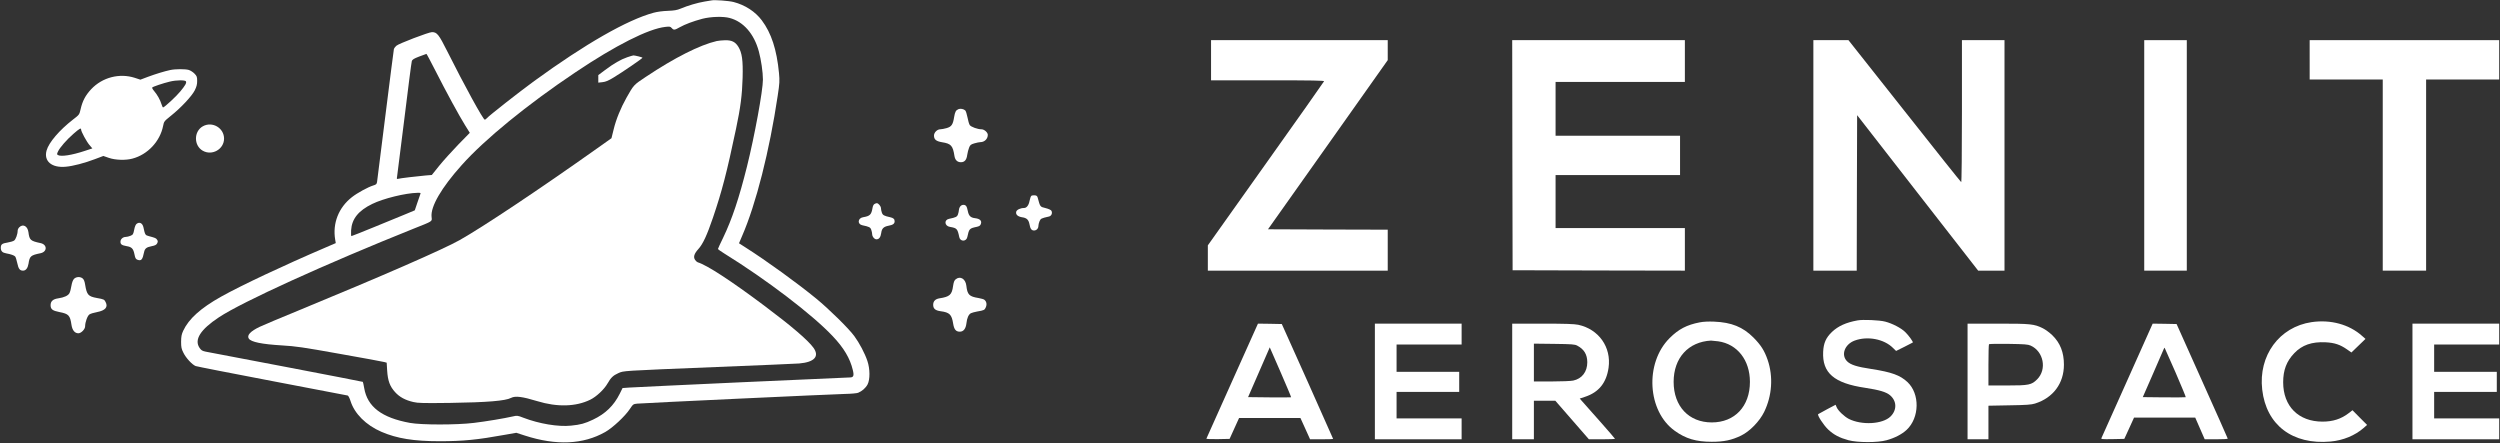 <?xml version="1.0" standalone="no"?>
<!DOCTYPE svg PUBLIC "-//W3C//DTD SVG 20010904//EN"
 "http://www.w3.org/TR/2001/REC-SVG-20010904/DTD/svg10.dtd">
<svg version="1.0" xmlns="http://www.w3.org/2000/svg"
 width="3113pt" height="552pt" viewBox="0 0 3113 552"
 preserveAspectRatio="xMidYMid meet">

<rect x="0" y="0" width="3113" height="552" fill="#333333" stroke="none"/>

<g transform="translate(0,552) scale(0.1,-0.1)"
fill="#ffffff" stroke="none">
<path d="M8860 5515 c-8 -2 -49 -9 -90 -15 -83 -14 -204 -49 -294 -87 -45 -19
-80 -25 -160 -28 -62 -2 -131 -11 -179 -24 -329 -90 -847 -386 -1485 -850
-183 -133 -565 -433 -591 -464 -7 -10 -19 -17 -25 -17 -20 0 -255 429 -465
848 -107 213 -129 242 -192 242 -40 0 -417 -144 -444 -170 -14 -13 -27 -30
-30 -39 -2 -9 -50 -378 -105 -821 -55 -443 -102 -819 -105 -836 -4 -26 -12
-33 -46 -43 -66 -20 -201 -94 -267 -146 -166 -130 -243 -326 -208 -531 l7 -41
-123 -53 c-528 -226 -1054 -474 -1303 -613 -256 -143 -404 -277 -473 -424 -22
-47 -26 -73 -27 -138 0 -68 4 -89 29 -138 31 -64 108 -147 152 -165 16 -6 445
-90 954 -187 509 -97 932 -178 940 -180 8 -3 23 -32 34 -66 49 -159 193 -303
386 -386 192 -83 403 -117 725 -117 289 0 470 18 812 80 l142 25 108 -35 c390
-126 725 -111 1000 45 93 53 247 197 305 285 41 61 43 63 92 68 67 7 2423 117
2591 121 72 1 143 8 160 14 49 20 94 59 118 104 32 61 31 195 -2 292 -32 96
-101 226 -163 310 -71 97 -317 338 -473 466 -239 196 -625 475 -882 638 l-81
52 38 89 c174 399 342 1063 444 1748 24 157 25 184 16 283 -28 292 -95 497
-214 656 -82 109 -208 191 -351 228 -56 15 -242 29 -275 20z m226 -219 c171
-45 304 -197 363 -416 28 -102 51 -259 51 -351 0 -135 -103 -699 -199 -1084
-98 -392 -185 -653 -296 -884 -36 -73 -65 -137 -65 -141 0 -4 35 -30 78 -56
525 -325 1095 -759 1349 -1028 140 -147 218 -279 252 -423 18 -72 9 -93 -37
-93 -54 0 -2653 -119 -2748 -126 l-82 -6 -35 -71 c-74 -148 -178 -249 -332
-322 -103 -49 -155 -63 -274 -75 -159 -17 -397 23 -593 98 -74 29 -78 29 -135
16 -100 -23 -332 -62 -483 -80 -210 -26 -655 -26 -795 0 -351 64 -530 200
-570 433 -7 41 -15 76 -17 78 -2 2 -431 85 -953 185 -523 99 -974 185 -1003
191 -44 9 -56 17 -77 47 -70 102 11 229 241 381 293 194 1332 666 2423 1103
246 98 231 88 225 146 -15 128 122 364 376 647 289 323 816 753 1413 1153 501
337 912 544 1122 567 53 6 62 5 79 -14 25 -28 36 -27 99 9 68 38 170 76 282
106 105 27 260 32 341 10z m-3666 -653 c138 -272 298 -565 371 -682 33 -51 59
-94 59 -95 0 0 -65 -67 -144 -147 -78 -81 -185 -199 -236 -262 l-93 -116 -76
-6 c-104 -9 -322 -35 -345 -42 -15 -4 -17 -1 -12 24 3 15 44 341 91 723 47
382 88 706 93 719 5 19 25 31 92 57 47 17 87 32 90 33 3 0 52 -92 110 -206z
m-186 -1540 c-4 -10 -22 -60 -38 -110 l-31 -92 -110 -46 c-60 -24 -236 -97
-390 -160 -154 -63 -284 -115 -289 -115 -5 0 -6 33 -4 73 9 142 91 244 264
328 137 67 411 135 563 138 38 1 42 -1 35 -16z"/>
<path d="M8925 5009 c-211 -49 -523 -206 -883 -446 -152 -101 -150 -99 -240
-258 -73 -130 -131 -272 -161 -397 l-27 -109 -179 -127 c-705 -500 -1413 -973
-1710 -1141 -206 -116 -952 -442 -2010 -878 -220 -90 -436 -181 -480 -202
-116 -55 -164 -106 -137 -147 28 -43 163 -70 413 -85 171 -10 256 -22 719
-105 289 -51 539 -97 555 -102 l30 -8 6 -100 c8 -126 34 -196 99 -267 55 -61
127 -100 227 -123 59 -14 122 -15 458 -11 461 7 688 25 760 63 52 27 141 15
325 -41 248 -76 481 -70 660 18 76 37 174 129 215 202 41 72 70 100 133 128
71 31 17 28 1222 77 531 21 994 41 1031 44 190 16 256 88 178 196 -68 94 -271
268 -614 525 -410 307 -711 504 -827 539 -9 3 -24 16 -33 30 -24 36 -12 76 41
135 57 63 107 171 182 391 112 330 172 560 287 1106 56 264 76 421 82 634 6
222 -7 312 -54 389 -38 60 -81 81 -163 80 -36 -1 -83 -5 -105 -10z"/>
<path d="M7810 4807 c-79 -27 -167 -77 -277 -160 l-83 -62 0 -47 0 -47 53 6
c39 4 74 19 141 60 106 64 356 235 356 244 0 6 -92 29 -113 29 -7 0 -41 -11
-77 -23z"/>
<path d="M15080 4770 l0 -250 706 0 c561 0 705 -3 701 -12 -2 -7 -329 -470
-726 -1028 l-721 -1015 0 -157 0 -158 1120 0 1120 0 0 255 0 255 -745 2 -746
3 746 1053 745 1053 0 125 0 124 -1100 0 -1100 0 0 -250z"/>
<path d="M18832 3588 l3 -1433 1073 -3 1072 -2 0 265 0 265 -805 0 -805 0 0
330 0 330 775 0 775 0 0 245 0 245 -775 0 -775 0 0 335 0 335 805 0 805 0 0
260 0 260 -1075 0 -1075 0 2 -1432z"/>
<path d="M22580 3585 l0 -1435 270 0 270 0 2 968 3 968 753 -968 754 -968 164
0 164 0 0 1435 0 1435 -265 0 -265 0 0 -886 c0 -514 -4 -884 -9 -882 -5 2
-323 400 -706 886 l-698 882 -218 0 -219 0 0 -1435z"/>
<path d="M26700 3585 l0 -1435 265 0 265 0 0 1435 0 1435 -265 0 -265 0 0
-1435z"/>
<path d="M28760 4775 l0 -245 455 0 455 0 0 -1190 0 -1190 270 0 270 0 0 1190
0 1190 455 0 455 0 0 245 0 245 -1180 0 -1180 0 0 -245z"/>
<path d="M2120 4648 c-74 -16 -179 -48 -279 -85 l-93 -35 -70 23 c-191 61
-403 6 -542 -141 -71 -76 -109 -147 -132 -249 -16 -69 -16 -69 -94 -129 -171
-133 -302 -286 -330 -386 -37 -133 64 -219 240 -202 90 8 232 45 361 94 l106
40 69 -24 c82 -28 208 -32 293 -9 190 50 344 215 382 407 11 56 13 59 98 127
122 97 260 244 296 316 23 46 30 74 30 117 0 51 -4 61 -33 91 -18 19 -50 39
-71 46 -45 13 -167 13 -231 -1z m196 -142 c8 -20 -9 -50 -72 -126 -46 -57
-189 -190 -213 -198 -4 -1 -13 17 -20 40 -15 52 -54 121 -93 166 -16 18 -26
37 -23 42 6 10 136 54 220 74 82 20 194 21 201 2z m-1306 -600 c0 -24 68 -150
104 -192 l36 -42 -94 -31 c-163 -54 -299 -75 -336 -51 -12 8 -12 13 2 43 24
51 108 147 193 221 77 67 95 77 95 52z"/>
<path d="M11935 4161 c-33 -14 -43 -33 -54 -98 -15 -94 -32 -120 -93 -138 -28
-8 -65 -15 -80 -15 -38 0 -78 -40 -78 -78 0 -49 27 -71 100 -83 113 -18 135
-42 155 -172 8 -50 36 -77 80 -77 46 0 71 29 79 92 4 27 14 67 23 89 13 34 22
41 66 54 28 8 61 15 73 15 53 0 94 40 94 91 0 30 -44 69 -78 69 -50 0 -131 30
-147 53 -8 13 -21 56 -28 96 -8 40 -20 79 -28 86 -19 18 -60 26 -84 16z"/>
<path d="M2525 3947 c-113 -64 -113 -240 0 -304 116 -66 265 19 265 151 0 134
-148 219 -265 153z"/>
<path d="M12843 3082 c-7 -4 -17 -33 -23 -63 -10 -55 -36 -89 -69 -89 -45 0
-91 -22 -97 -46 -9 -35 18 -60 71 -69 60 -8 83 -31 94 -87 10 -57 25 -78 57
-78 30 0 54 25 54 56 0 14 6 40 14 59 15 34 21 37 118 59 31 7 46 43 30 72 -6
10 -36 24 -73 33 -69 17 -66 13 -98 131 -5 19 -14 26 -36 28 -17 1 -36 -1 -42
-6z"/>
<path d="M10888 2979 c-10 -5 -20 -26 -23 -47 -15 -86 -31 -102 -118 -117 -67
-11 -74 -87 -9 -100 86 -18 100 -25 111 -57 6 -17 11 -41 11 -52 0 -32 28 -66
54 -66 32 0 52 27 59 79 7 56 30 78 90 90 56 10 77 25 77 56 0 27 -15 41 -55
50 -78 17 -93 26 -104 57 -6 17 -11 42 -11 54 0 26 -32 64 -52 64 -7 0 -21 -5
-30 -11z"/>
<path d="M11956 2948 c-9 -12 -16 -32 -16 -44 0 -11 -5 -35 -11 -52 -11 -32
-25 -39 -112 -57 -64 -13 -56 -89 11 -100 88 -15 95 -23 117 -128 12 -58 88
-57 100 1 22 104 25 108 120 128 30 7 42 15 49 36 14 39 -12 64 -71 71 -57 6
-80 29 -92 90 -4 26 -14 54 -21 62 -18 22 -57 18 -74 -7z"/>
<path d="M1704 2735 c-14 -9 -25 -34 -33 -75 -11 -56 -15 -63 -46 -76 -19 -8
-45 -14 -57 -14 -37 0 -68 -27 -68 -60 0 -33 16 -44 77 -55 63 -10 83 -31 97
-100 10 -51 16 -61 39 -70 47 -16 62 1 81 95 9 45 30 62 92 74 46 9 61 17 71
36 10 20 10 29 -1 45 -13 20 -21 23 -103 45 -44 11 -47 16 -67 110 -11 50 -47
70 -82 45z"/>
<path d="M240 2690 c-11 -11 -20 -29 -20 -41 0 -45 -24 -111 -45 -125 -12 -8
-48 -19 -80 -24 -70 -11 -85 -23 -85 -66 0 -41 20 -61 68 -69 57 -10 99 -25
111 -39 7 -8 18 -45 26 -82 15 -72 32 -94 72 -94 35 0 59 32 68 86 14 95 27
106 150 131 85 18 85 108 0 126 -126 27 -138 37 -151 136 -10 76 -68 107 -114
61z"/>
<path d="M921 2047 c-14 -16 -25 -46 -32 -87 -5 -34 -16 -75 -24 -90 -16 -31
-65 -54 -140 -65 -65 -9 -95 -36 -95 -85 0 -51 24 -69 111 -86 114 -22 132
-41 149 -159 10 -67 41 -105 86 -105 35 0 84 51 84 87 0 52 29 132 54 148 13
9 56 22 95 29 103 20 139 62 106 125 -16 32 -22 35 -107 50 -110 20 -127 39
-148 167 -6 40 -16 65 -31 77 -31 25 -81 22 -108 -6z"/>
<path d="M11900 2042 c-17 -14 -25 -35 -32 -82 -15 -111 -41 -135 -171 -155
-50 -8 -77 -36 -77 -80 0 -48 26 -71 91 -80 114 -15 140 -41 158 -156 12 -72
34 -99 83 -99 45 0 74 36 82 104 7 66 27 111 56 126 11 6 46 15 77 21 88 15
94 18 109 54 15 36 8 71 -18 92 -7 7 -41 16 -73 22 -117 19 -139 41 -152 154
-10 86 -77 125 -133 79z"/>
<path d="M23128 1530 c-141 -26 -237 -69 -315 -142 -76 -72 -106 -140 -111
-248 -13 -264 136 -392 523 -449 176 -27 259 -51 309 -92 86 -72 89 -185 6
-266 -99 -96 -358 -110 -519 -29 -57 30 -133 102 -151 145 l-13 31 -106 -56
c-58 -31 -108 -58 -111 -61 -14 -13 68 -138 125 -192 71 -66 140 -102 253
-133 112 -30 364 -31 473 0 102 28 191 74 250 129 162 151 167 450 10 596 -91
85 -196 123 -447 162 -181 27 -260 52 -304 96 -79 79 -31 211 94 258 160 59
366 20 478 -92 l38 -37 103 51 c56 28 103 53 105 54 8 7 -53 91 -95 131 -51
50 -160 106 -248 129 -71 19 -280 28 -347 15z"/>
<path d="M21165 1506 c-161 -31 -264 -85 -375 -196 -312 -311 -278 -911 65
-1155 136 -98 266 -136 460 -136 152 0 247 20 365 77 109 53 230 178 287 294
99 202 115 440 44 648 -40 116 -84 185 -177 279 -132 132 -273 189 -489 198
-70 3 -135 0 -180 -9z m230 -236 c238 -34 395 -234 395 -505 0 -305 -189 -505
-475 -505 -286 0 -475 201 -475 505 0 298 183 499 465 514 11 0 52 -4 90 -9z"/>
<path d="M28785 1509 c-403 -59 -665 -416 -616 -840 50 -441 377 -690 851
-647 156 14 304 75 412 169 l43 38 -91 91 -91 92 -49 -38 c-93 -71 -195 -104
-324 -104 -299 0 -490 191 -490 490 0 151 42 262 138 362 97 102 219 144 389
136 114 -6 182 -29 267 -88 l56 -39 87 84 88 85 -43 38 c-161 143 -390 205
-627 171z"/>
<path d="M15345 779 c-176 -392 -322 -716 -323 -721 -2 -5 62 -7 142 -6 l147
3 59 130 59 130 382 0 382 0 60 -132 60 -133 143 0 c79 0 144 2 144 5 0 2
-144 325 -319 717 l-320 713 -148 3 -149 2 -319 -711z m732 -206 c-2 -2 -124
-2 -270 -1 l-266 3 120 275 c66 151 127 291 135 310 l15 35 135 -309 c74 -170
133 -310 131 -313z"/>
<path d="M17120 770 l0 -720 540 0 540 0 0 130 0 130 -405 0 -405 0 0 165 0
165 390 0 390 0 0 125 0 125 -390 0 -390 0 0 170 0 170 405 0 405 0 0 130 0
130 -540 0 -540 0 0 -720z"/>
<path d="M18830 770 l0 -720 135 0 135 0 0 240 0 240 134 0 133 0 209 -240
209 -240 163 0 c89 0 162 3 162 6 0 3 -82 98 -182 211 -101 114 -200 225 -220
248 l-37 42 66 22 c171 56 266 174 293 362 36 256 -122 480 -378 535 -51 10
-158 14 -444 14 l-378 0 0 -720z m810 446 c85 -45 124 -109 125 -206 0 -119
-66 -206 -176 -229 -27 -6 -149 -11 -269 -11 l-220 0 0 236 0 235 253 -3 c223
-3 256 -5 287 -22z"/>
<path d="M24500 770 l0 -720 130 0 130 0 0 209 0 209 263 5 c210 3 273 8 317
22 226 71 360 251 360 484 0 153 -46 270 -144 366 -34 33 -87 72 -118 87 -109
54 -150 58 -560 58 l-378 0 0 -720z m785 447 c162 -72 206 -297 81 -421 -69
-69 -102 -76 -373 -76 l-233 0 0 253 c0 140 3 257 7 261 5 4 114 6 243 4 199
-3 241 -6 275 -21z"/>
<path d="M26491 788 c-173 -387 -318 -711 -323 -721 -8 -16 0 -17 137 -15
l147 3 61 133 60 132 381 0 381 0 59 -135 59 -135 143 0 c79 0 144 3 144 8 0
4 -144 327 -319 717 l-318 710 -149 3 -149 2 -314 -702z m599 94 c72 -167 130
-306 127 -308 -2 -2 -123 -3 -269 -2 l-266 3 127 290 c70 160 130 299 134 309
4 10 9 17 11 15 2 -2 63 -140 136 -307z"/>
<path d="M30040 770 l0 -720 540 0 540 0 0 130 0 130 -405 0 -405 0 0 165 0
165 390 0 390 0 0 125 0 125 -390 0 -390 0 0 170 0 170 405 0 405 0 0 130 0
130 -540 0 -540 0 0 -720z"/>
</g>
</svg>
